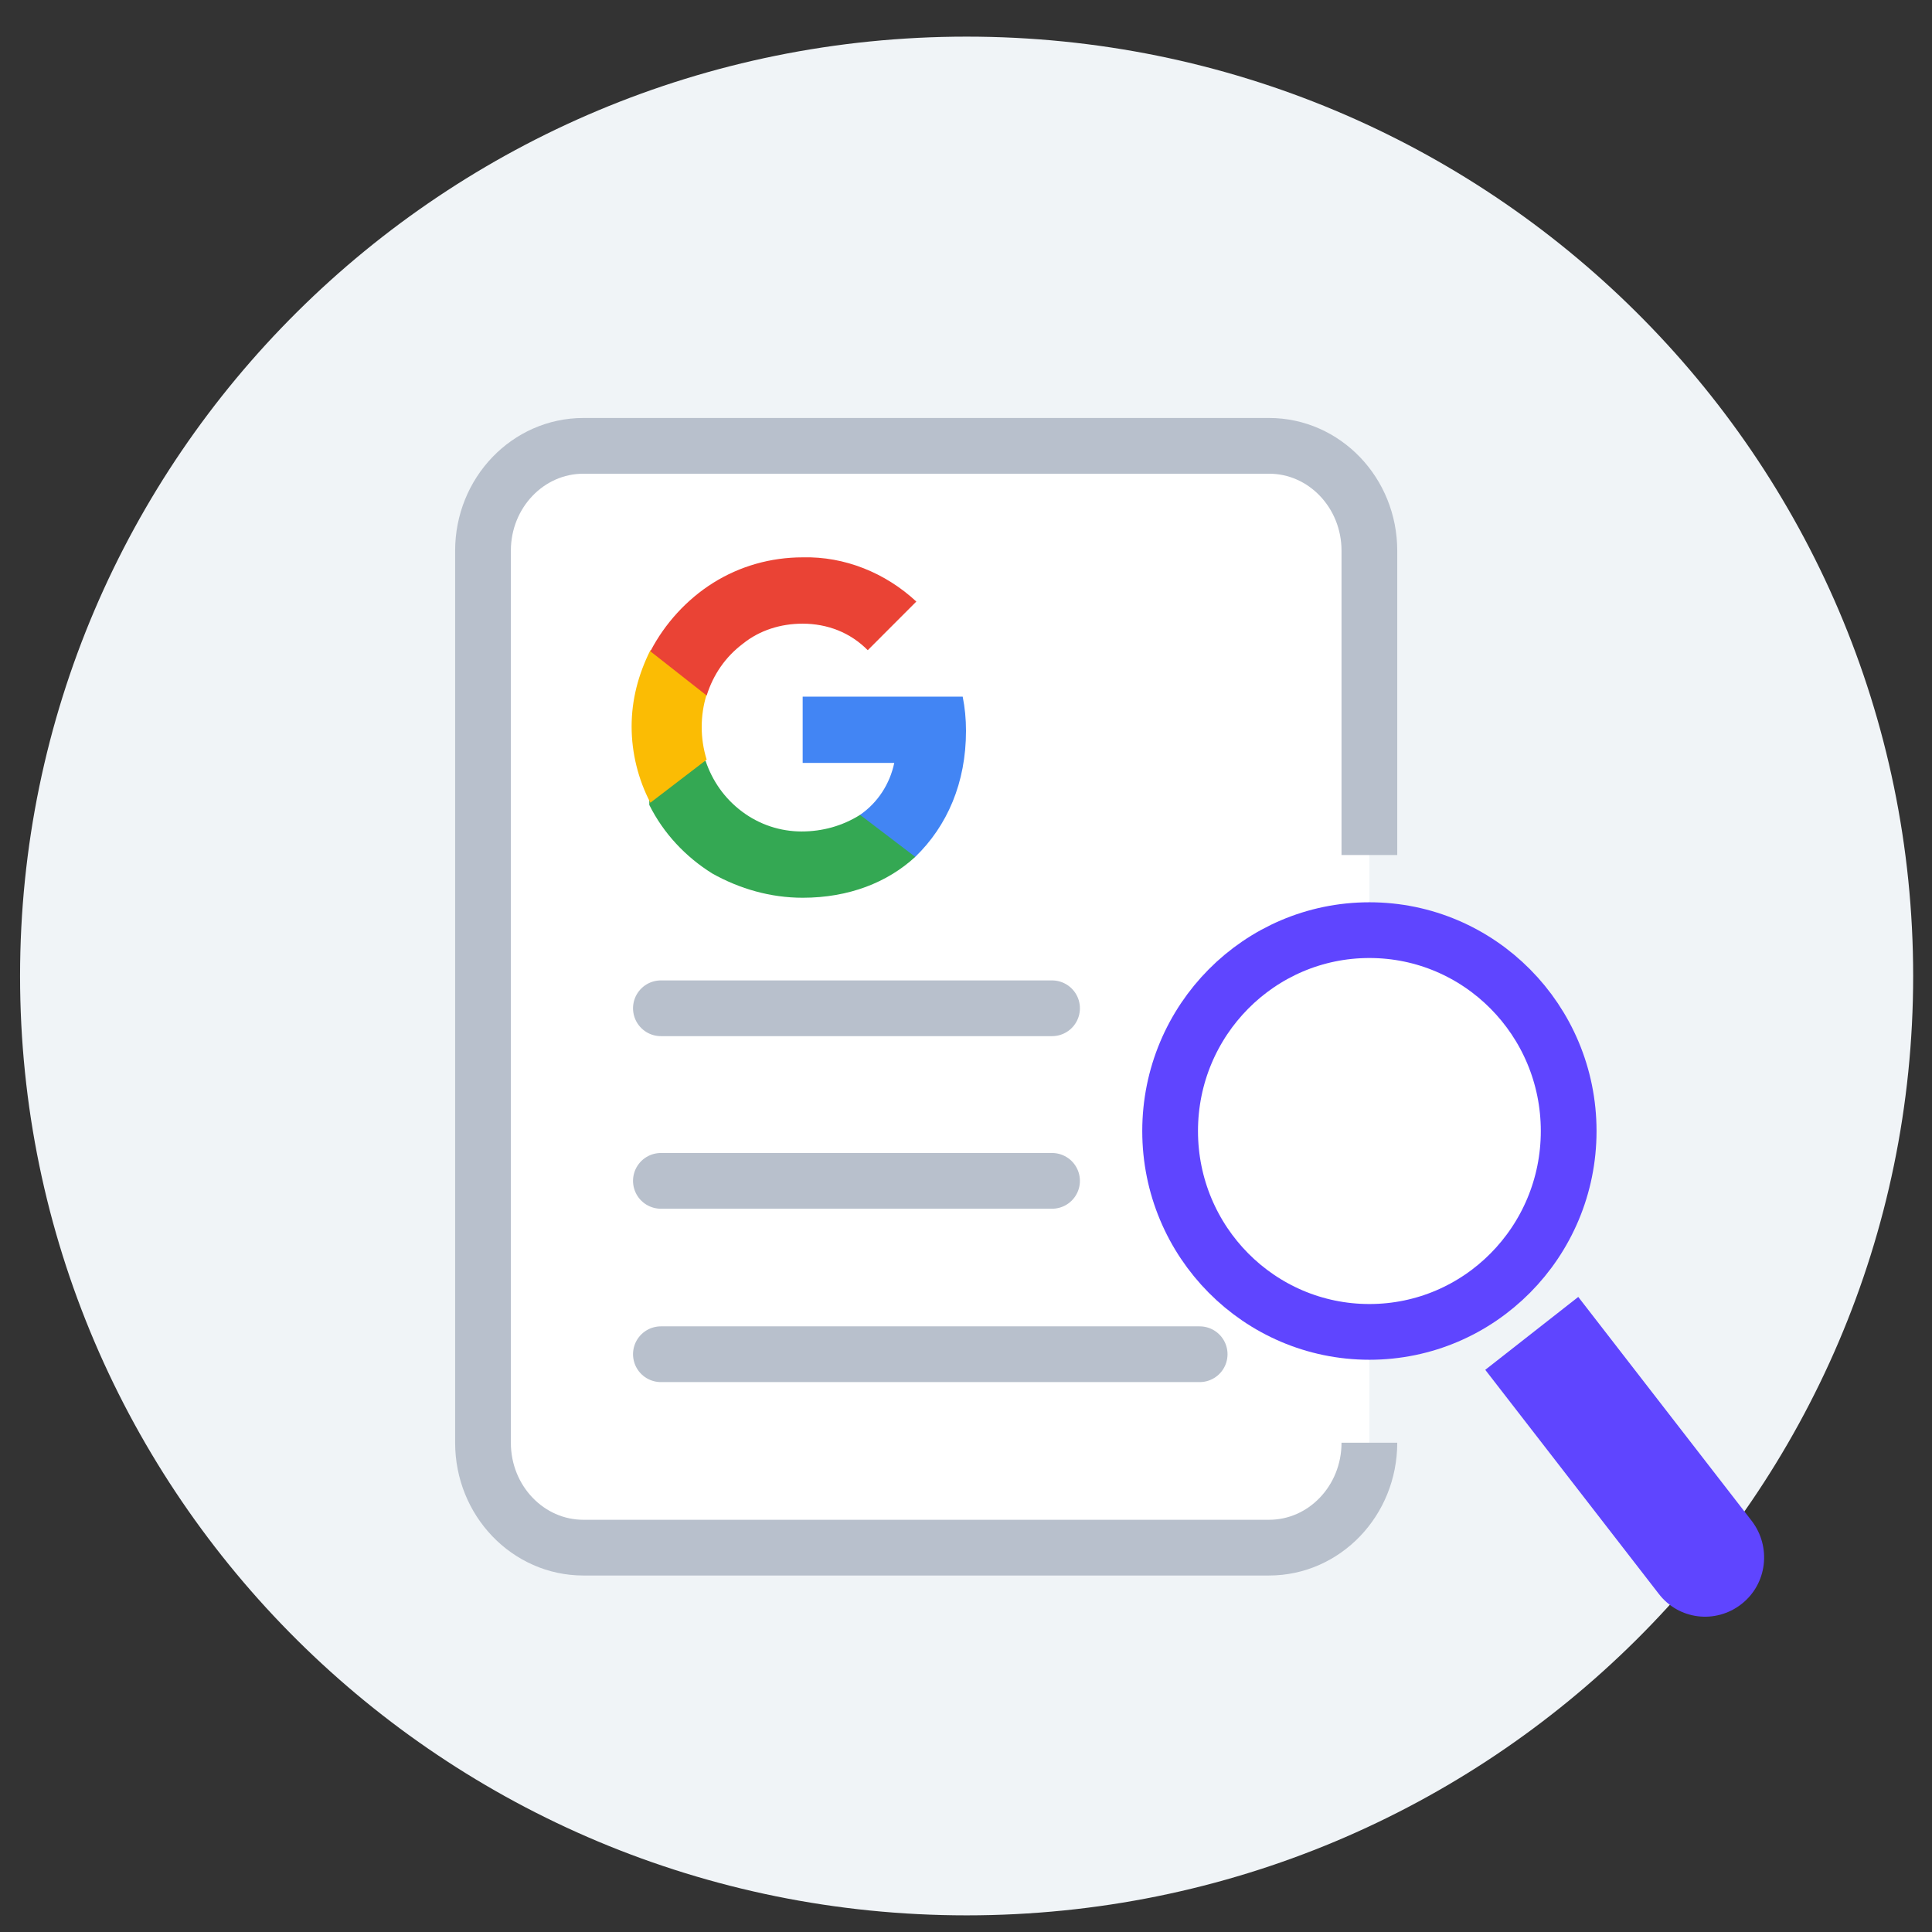 <svg width="52" height="52" viewBox="0 0 52 52" fill="none" xmlns="http://www.w3.org/2000/svg">
<rect x="0" y="0" width="52" height="52" fill="#333333" stroke="none"/>
<path d="M26.016 51.552C40.087 51.552 51.493 40.232 51.493 26.269C51.493 12.306 40.087 0.986 26.016 0.986C11.946 0.986 0.54 12.306 0.54 26.269C0.54 40.232 11.946 51.552 26.016 51.552Z" fill="#F0F4F7"/>
<path d="M36.857 38.831C36.857 40.393 35.646 41.655 34.156 41.655H15.702C14.212 41.655 13 40.393 13 38.831V14.823C13 13.261 14.212 12 15.702 12H34.156C35.646 12 36.857 13.261 36.857 14.823V23.013" fill="white"/>
<path d="M36.857 38.831C36.857 40.393 35.646 41.655 34.156 41.655H15.702C14.212 41.655 13 40.393 13 38.831V14.823C13 13.261 14.212 12 15.702 12H34.156C35.646 12 36.857 13.261 36.857 14.823V23.013" stroke="#B8C0CC" stroke-width="1.5" stroke-miterlimit="10"/>
<path d="M44.644 42.896L39.976 36.869L42.479 34.907L47.147 40.934C47.683 41.635 47.564 42.636 46.869 43.176C46.174 43.717 45.181 43.597 44.644 42.896Z" fill="#5F45FF"/>
<path d="M17.788 36.449H32.289" stroke="#B8C0CC" stroke-width="1.5" stroke-miterlimit="10" stroke-linecap="round" stroke-linejoin="round"/>
<path d="M17.788 27.138H28.316" stroke="#B8C0CC" stroke-width="1.5" stroke-miterlimit="10" stroke-linecap="round" stroke-linejoin="round"/>
<path d="M17.788 31.783H28.316" stroke="#B8C0CC" stroke-width="1.5" stroke-miterlimit="10" stroke-linecap="round" stroke-linejoin="round"/>
<path d="M36.858 35.848C39.82 35.848 42.221 33.427 42.221 30.442C42.221 27.456 39.82 25.035 36.858 25.035C33.895 25.035 31.494 27.456 31.494 30.442C31.494 33.427 33.895 35.848 36.858 35.848Z" fill="white" stroke="#5F45FF" stroke-width="1.5" stroke-miterlimit="10"/>
<path d="M26 19.672C26 19.344 25.97 19.047 25.911 18.75H21.604V20.534H24.069C23.951 21.099 23.624 21.605 23.148 21.932V23.063H24.634C25.495 22.23 26 21.07 26 19.672Z" fill="#4285F4"/>
<path d="M21.604 24.163C22.852 24.163 23.891 23.747 24.634 23.063L23.149 21.932C22.674 22.23 22.139 22.379 21.575 22.379C21.01 22.379 20.446 22.2 19.971 21.843C19.495 21.486 19.169 21.01 18.99 20.475H17.476V21.665C17.862 22.438 18.456 23.063 19.169 23.509C19.911 23.925 20.743 24.163 21.604 24.163Z" fill="#34A853"/>
<path d="M19.02 20.445C18.842 19.88 18.842 19.255 19.02 18.69V17.5H17.505C17.178 18.155 17 18.839 17 19.553C17 20.267 17.178 20.981 17.505 21.605L19.02 20.445Z" fill="#FBBC04"/>
<path d="M21.604 16.786C21.931 16.786 22.257 16.846 22.554 16.965C22.851 17.084 23.119 17.262 23.356 17.5L24.663 16.191C23.832 15.418 22.733 14.972 21.604 15.001C20.742 15.001 19.911 15.239 19.198 15.686C18.485 16.132 17.891 16.786 17.505 17.53L19.02 18.72C19.198 18.155 19.525 17.679 20 17.322C20.445 16.965 21.01 16.786 21.604 16.786Z" fill="#EA4335"/>
</svg>
